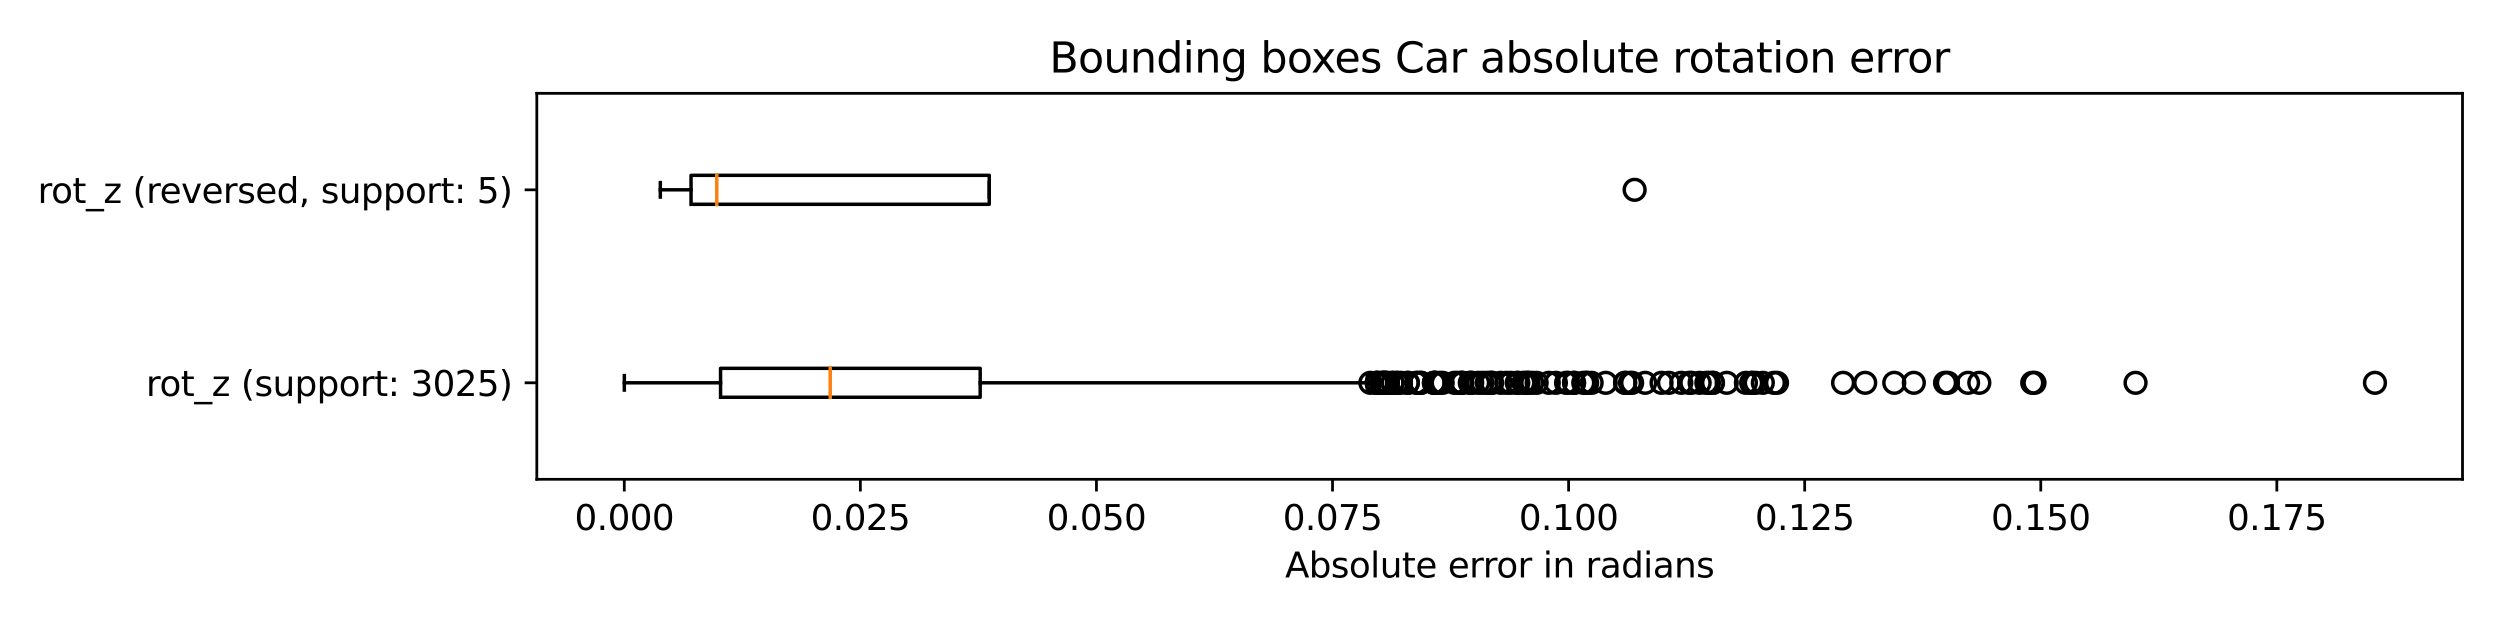 <?xml version="1.0" encoding="utf-8" standalone="no"?>
<!DOCTYPE svg PUBLIC "-//W3C//DTD SVG 1.1//EN"
  "http://www.w3.org/Graphics/SVG/1.1/DTD/svg11.dtd">
<svg xmlns:xlink="http://www.w3.org/1999/xlink" width="720pt" height="180pt" viewBox="0 0 720 180" xmlns="http://www.w3.org/2000/svg" version="1.1">
 <defs>
  <style type="text/css">*{stroke-linejoin: round; stroke-linecap: butt}</style>
 </defs>
 <g id="figure_1">
  <g id="patch_1">
   <path d="M 0 180 
L 720 180 
L 720 0 
L 0 0 
z
" style="fill: #ffffff"/>
  </g>
  <g id="axes_1">
   <g id="patch_2">
    <path d="M 154.6 138.04 
L 709.2 138.04 
L 709.2 26.88 
L 154.6 26.88 
z
" style="fill: #ffffff"/>
   </g>
   <g id="matplotlib.axis_1">
    <g id="xtick_1">
     <g id="line2d_1">
      <defs>
       <path id="me6b1e250c3" d="M 0 0 
L 0 3.5 
" style="stroke: #000000; stroke-width: 0.8"/>
      </defs>
      <g>
       <use xlink:href="#me6b1e250c3" x="179.795" y="138.04" style="stroke: #000000; stroke-width: 0.8"/>
      </g>
     </g>
     <g id="text_1">
      <!-- 0.000 -->
      <g transform="translate(165.481 152.638)scale(0.1 -0.1)">
       <defs>
        <path id="DejaVuSans-30" d="M 2034 4250 
Q 1547 4250 1301 3770 
Q 1056 3291 1056 2328 
Q 1056 1369 1301 889 
Q 1547 409 2034 409 
Q 2525 409 2770 889 
Q 3016 1369 3016 2328 
Q 3016 3291 2770 3770 
Q 2525 4250 2034 4250 
z
M 2034 4750 
Q 2819 4750 3233 4129 
Q 3647 3509 3647 2328 
Q 3647 1150 3233 529 
Q 2819 -91 2034 -91 
Q 1250 -91 836 529 
Q 422 1150 422 2328 
Q 422 3509 836 4129 
Q 1250 4750 2034 4750 
z
" transform="scale(0.016)"/>
        <path id="DejaVuSans-2e" d="M 684 794 
L 1344 794 
L 1344 0 
L 684 0 
L 684 794 
z
" transform="scale(0.016)"/>
       </defs>
       <use xlink:href="#DejaVuSans-30"/>
       <use xlink:href="#DejaVuSans-2e" x="63.623"/>
       <use xlink:href="#DejaVuSans-30" x="95.41"/>
       <use xlink:href="#DejaVuSans-30" x="159.033"/>
       <use xlink:href="#DejaVuSans-30" x="222.656"/>
      </g>
     </g>
    </g>
    <g id="xtick_2">
     <g id="line2d_2">
      <g>
       <use xlink:href="#me6b1e250c3" x="247.786" y="138.04" style="stroke: #000000; stroke-width: 0.8"/>
      </g>
     </g>
     <g id="text_2">
      <!-- 0.025 -->
      <g transform="translate(233.472 152.638)scale(0.1 -0.1)">
       <defs>
        <path id="DejaVuSans-32" d="M 1228 531 
L 3431 531 
L 3431 0 
L 469 0 
L 469 531 
Q 828 903 1448 1529 
Q 2069 2156 2228 2338 
Q 2531 2678 2651 2914 
Q 2772 3150 2772 3378 
Q 2772 3750 2511 3984 
Q 2250 4219 1831 4219 
Q 1534 4219 1204 4116 
Q 875 4013 500 3803 
L 500 4441 
Q 881 4594 1212 4672 
Q 1544 4750 1819 4750 
Q 2544 4750 2975 4387 
Q 3406 4025 3406 3419 
Q 3406 3131 3298 2873 
Q 3191 2616 2906 2266 
Q 2828 2175 2409 1742 
Q 1991 1309 1228 531 
z
" transform="scale(0.016)"/>
        <path id="DejaVuSans-35" d="M 691 4666 
L 3169 4666 
L 3169 4134 
L 1269 4134 
L 1269 2991 
Q 1406 3038 1543 3061 
Q 1681 3084 1819 3084 
Q 2600 3084 3056 2656 
Q 3513 2228 3513 1497 
Q 3513 744 3044 326 
Q 2575 -91 1722 -91 
Q 1428 -91 1123 -41 
Q 819 9 494 109 
L 494 744 
Q 775 591 1075 516 
Q 1375 441 1709 441 
Q 2250 441 2565 725 
Q 2881 1009 2881 1497 
Q 2881 1984 2565 2268 
Q 2250 2553 1709 2553 
Q 1456 2553 1204 2497 
Q 953 2441 691 2322 
L 691 4666 
z
" transform="scale(0.016)"/>
       </defs>
       <use xlink:href="#DejaVuSans-30"/>
       <use xlink:href="#DejaVuSans-2e" x="63.623"/>
       <use xlink:href="#DejaVuSans-30" x="95.41"/>
       <use xlink:href="#DejaVuSans-32" x="159.033"/>
       <use xlink:href="#DejaVuSans-35" x="222.656"/>
      </g>
     </g>
    </g>
    <g id="xtick_3">
     <g id="line2d_3">
      <g>
       <use xlink:href="#me6b1e250c3" x="315.776" y="138.04" style="stroke: #000000; stroke-width: 0.8"/>
      </g>
     </g>
     <g id="text_3">
      <!-- 0.050 -->
      <g transform="translate(301.462 152.638)scale(0.1 -0.1)">
       <use xlink:href="#DejaVuSans-30"/>
       <use xlink:href="#DejaVuSans-2e" x="63.623"/>
       <use xlink:href="#DejaVuSans-30" x="95.41"/>
       <use xlink:href="#DejaVuSans-35" x="159.033"/>
       <use xlink:href="#DejaVuSans-30" x="222.656"/>
      </g>
     </g>
    </g>
    <g id="xtick_4">
     <g id="line2d_4">
      <g>
       <use xlink:href="#me6b1e250c3" x="383.767" y="138.04" style="stroke: #000000; stroke-width: 0.8"/>
      </g>
     </g>
     <g id="text_4">
      <!-- 0.075 -->
      <g transform="translate(369.452 152.638)scale(0.1 -0.1)">
       <defs>
        <path id="DejaVuSans-37" d="M 525 4666 
L 3525 4666 
L 3525 4397 
L 1831 0 
L 1172 0 
L 2766 4134 
L 525 4134 
L 525 4666 
z
" transform="scale(0.016)"/>
       </defs>
       <use xlink:href="#DejaVuSans-30"/>
       <use xlink:href="#DejaVuSans-2e" x="63.623"/>
       <use xlink:href="#DejaVuSans-30" x="95.41"/>
       <use xlink:href="#DejaVuSans-37" x="159.033"/>
       <use xlink:href="#DejaVuSans-35" x="222.656"/>
      </g>
     </g>
    </g>
    <g id="xtick_5">
     <g id="line2d_5">
      <g>
       <use xlink:href="#me6b1e250c3" x="451.757" y="138.04" style="stroke: #000000; stroke-width: 0.8"/>
      </g>
     </g>
     <g id="text_5">
      <!-- 0.100 -->
      <g transform="translate(437.443 152.638)scale(0.1 -0.1)">
       <defs>
        <path id="DejaVuSans-31" d="M 794 531 
L 1825 531 
L 1825 4091 
L 703 3866 
L 703 4441 
L 1819 4666 
L 2450 4666 
L 2450 531 
L 3481 531 
L 3481 0 
L 794 0 
L 794 531 
z
" transform="scale(0.016)"/>
       </defs>
       <use xlink:href="#DejaVuSans-30"/>
       <use xlink:href="#DejaVuSans-2e" x="63.623"/>
       <use xlink:href="#DejaVuSans-31" x="95.41"/>
       <use xlink:href="#DejaVuSans-30" x="159.033"/>
       <use xlink:href="#DejaVuSans-30" x="222.656"/>
      </g>
     </g>
    </g>
    <g id="xtick_6">
     <g id="line2d_6">
      <g>
       <use xlink:href="#me6b1e250c3" x="519.747" y="138.04" style="stroke: #000000; stroke-width: 0.8"/>
      </g>
     </g>
     <g id="text_6">
      <!-- 0.125 -->
      <g transform="translate(505.433 152.638)scale(0.1 -0.1)">
       <use xlink:href="#DejaVuSans-30"/>
       <use xlink:href="#DejaVuSans-2e" x="63.623"/>
       <use xlink:href="#DejaVuSans-31" x="95.41"/>
       <use xlink:href="#DejaVuSans-32" x="159.033"/>
       <use xlink:href="#DejaVuSans-35" x="222.656"/>
      </g>
     </g>
    </g>
    <g id="xtick_7">
     <g id="line2d_7">
      <g>
       <use xlink:href="#me6b1e250c3" x="587.738" y="138.04" style="stroke: #000000; stroke-width: 0.8"/>
      </g>
     </g>
     <g id="text_7">
      <!-- 0.150 -->
      <g transform="translate(573.424 152.638)scale(0.1 -0.1)">
       <use xlink:href="#DejaVuSans-30"/>
       <use xlink:href="#DejaVuSans-2e" x="63.623"/>
       <use xlink:href="#DejaVuSans-31" x="95.41"/>
       <use xlink:href="#DejaVuSans-35" x="159.033"/>
       <use xlink:href="#DejaVuSans-30" x="222.656"/>
      </g>
     </g>
    </g>
    <g id="xtick_8">
     <g id="line2d_8">
      <g>
       <use xlink:href="#me6b1e250c3" x="655.728" y="138.04" style="stroke: #000000; stroke-width: 0.8"/>
      </g>
     </g>
     <g id="text_8">
      <!-- 0.175 -->
      <g transform="translate(641.414 152.638)scale(0.1 -0.1)">
       <use xlink:href="#DejaVuSans-30"/>
       <use xlink:href="#DejaVuSans-2e" x="63.623"/>
       <use xlink:href="#DejaVuSans-31" x="95.41"/>
       <use xlink:href="#DejaVuSans-37" x="159.033"/>
       <use xlink:href="#DejaVuSans-35" x="222.656"/>
      </g>
     </g>
    </g>
    <g id="text_9">
     <!-- Absolute error in radians -->
     <g transform="translate(370.099 166.317)scale(0.1 -0.1)">
      <defs>
       <path id="DejaVuSans-41" d="M 2188 4044 
L 1331 1722 
L 3047 1722 
L 2188 4044 
z
M 1831 4666 
L 2547 4666 
L 4325 0 
L 3669 0 
L 3244 1197 
L 1141 1197 
L 716 0 
L 50 0 
L 1831 4666 
z
" transform="scale(0.016)"/>
       <path id="DejaVuSans-62" d="M 3116 1747 
Q 3116 2381 2855 2742 
Q 2594 3103 2138 3103 
Q 1681 3103 1420 2742 
Q 1159 2381 1159 1747 
Q 1159 1113 1420 752 
Q 1681 391 2138 391 
Q 2594 391 2855 752 
Q 3116 1113 3116 1747 
z
M 1159 2969 
Q 1341 3281 1617 3432 
Q 1894 3584 2278 3584 
Q 2916 3584 3314 3078 
Q 3713 2572 3713 1747 
Q 3713 922 3314 415 
Q 2916 -91 2278 -91 
Q 1894 -91 1617 61 
Q 1341 213 1159 525 
L 1159 0 
L 581 0 
L 581 4863 
L 1159 4863 
L 1159 2969 
z
" transform="scale(0.016)"/>
       <path id="DejaVuSans-73" d="M 2834 3397 
L 2834 2853 
Q 2591 2978 2328 3040 
Q 2066 3103 1784 3103 
Q 1356 3103 1142 2972 
Q 928 2841 928 2578 
Q 928 2378 1081 2264 
Q 1234 2150 1697 2047 
L 1894 2003 
Q 2506 1872 2764 1633 
Q 3022 1394 3022 966 
Q 3022 478 2636 193 
Q 2250 -91 1575 -91 
Q 1294 -91 989 -36 
Q 684 19 347 128 
L 347 722 
Q 666 556 975 473 
Q 1284 391 1588 391 
Q 1994 391 2212 530 
Q 2431 669 2431 922 
Q 2431 1156 2273 1281 
Q 2116 1406 1581 1522 
L 1381 1569 
Q 847 1681 609 1914 
Q 372 2147 372 2553 
Q 372 3047 722 3315 
Q 1072 3584 1716 3584 
Q 2034 3584 2315 3537 
Q 2597 3491 2834 3397 
z
" transform="scale(0.016)"/>
       <path id="DejaVuSans-6f" d="M 1959 3097 
Q 1497 3097 1228 2736 
Q 959 2375 959 1747 
Q 959 1119 1226 758 
Q 1494 397 1959 397 
Q 2419 397 2687 759 
Q 2956 1122 2956 1747 
Q 2956 2369 2687 2733 
Q 2419 3097 1959 3097 
z
M 1959 3584 
Q 2709 3584 3137 3096 
Q 3566 2609 3566 1747 
Q 3566 888 3137 398 
Q 2709 -91 1959 -91 
Q 1206 -91 779 398 
Q 353 888 353 1747 
Q 353 2609 779 3096 
Q 1206 3584 1959 3584 
z
" transform="scale(0.016)"/>
       <path id="DejaVuSans-6c" d="M 603 4863 
L 1178 4863 
L 1178 0 
L 603 0 
L 603 4863 
z
" transform="scale(0.016)"/>
       <path id="DejaVuSans-75" d="M 544 1381 
L 544 3500 
L 1119 3500 
L 1119 1403 
Q 1119 906 1312 657 
Q 1506 409 1894 409 
Q 2359 409 2629 706 
Q 2900 1003 2900 1516 
L 2900 3500 
L 3475 3500 
L 3475 0 
L 2900 0 
L 2900 538 
Q 2691 219 2414 64 
Q 2138 -91 1772 -91 
Q 1169 -91 856 284 
Q 544 659 544 1381 
z
M 1991 3584 
L 1991 3584 
z
" transform="scale(0.016)"/>
       <path id="DejaVuSans-74" d="M 1172 4494 
L 1172 3500 
L 2356 3500 
L 2356 3053 
L 1172 3053 
L 1172 1153 
Q 1172 725 1289 603 
Q 1406 481 1766 481 
L 2356 481 
L 2356 0 
L 1766 0 
Q 1100 0 847 248 
Q 594 497 594 1153 
L 594 3053 
L 172 3053 
L 172 3500 
L 594 3500 
L 594 4494 
L 1172 4494 
z
" transform="scale(0.016)"/>
       <path id="DejaVuSans-65" d="M 3597 1894 
L 3597 1613 
L 953 1613 
Q 991 1019 1311 708 
Q 1631 397 2203 397 
Q 2534 397 2845 478 
Q 3156 559 3463 722 
L 3463 178 
Q 3153 47 2828 -22 
Q 2503 -91 2169 -91 
Q 1331 -91 842 396 
Q 353 884 353 1716 
Q 353 2575 817 3079 
Q 1281 3584 2069 3584 
Q 2775 3584 3186 3129 
Q 3597 2675 3597 1894 
z
M 3022 2063 
Q 3016 2534 2758 2815 
Q 2500 3097 2075 3097 
Q 1594 3097 1305 2825 
Q 1016 2553 972 2059 
L 3022 2063 
z
" transform="scale(0.016)"/>
       <path id="DejaVuSans-20" transform="scale(0.016)"/>
       <path id="DejaVuSans-72" d="M 2631 2963 
Q 2534 3019 2420 3045 
Q 2306 3072 2169 3072 
Q 1681 3072 1420 2755 
Q 1159 2438 1159 1844 
L 1159 0 
L 581 0 
L 581 3500 
L 1159 3500 
L 1159 2956 
Q 1341 3275 1631 3429 
Q 1922 3584 2338 3584 
Q 2397 3584 2469 3576 
Q 2541 3569 2628 3553 
L 2631 2963 
z
" transform="scale(0.016)"/>
       <path id="DejaVuSans-69" d="M 603 3500 
L 1178 3500 
L 1178 0 
L 603 0 
L 603 3500 
z
M 603 4863 
L 1178 4863 
L 1178 4134 
L 603 4134 
L 603 4863 
z
" transform="scale(0.016)"/>
       <path id="DejaVuSans-6e" d="M 3513 2113 
L 3513 0 
L 2938 0 
L 2938 2094 
Q 2938 2591 2744 2837 
Q 2550 3084 2163 3084 
Q 1697 3084 1428 2787 
Q 1159 2491 1159 1978 
L 1159 0 
L 581 0 
L 581 3500 
L 1159 3500 
L 1159 2956 
Q 1366 3272 1645 3428 
Q 1925 3584 2291 3584 
Q 2894 3584 3203 3211 
Q 3513 2838 3513 2113 
z
" transform="scale(0.016)"/>
       <path id="DejaVuSans-61" d="M 2194 1759 
Q 1497 1759 1228 1600 
Q 959 1441 959 1056 
Q 959 750 1161 570 
Q 1363 391 1709 391 
Q 2188 391 2477 730 
Q 2766 1069 2766 1631 
L 2766 1759 
L 2194 1759 
z
M 3341 1997 
L 3341 0 
L 2766 0 
L 2766 531 
Q 2569 213 2275 61 
Q 1981 -91 1556 -91 
Q 1019 -91 701 211 
Q 384 513 384 1019 
Q 384 1609 779 1909 
Q 1175 2209 1959 2209 
L 2766 2209 
L 2766 2266 
Q 2766 2663 2505 2880 
Q 2244 3097 1772 3097 
Q 1472 3097 1187 3025 
Q 903 2953 641 2809 
L 641 3341 
Q 956 3463 1253 3523 
Q 1550 3584 1831 3584 
Q 2591 3584 2966 3190 
Q 3341 2797 3341 1997 
z
" transform="scale(0.016)"/>
       <path id="DejaVuSans-64" d="M 2906 2969 
L 2906 4863 
L 3481 4863 
L 3481 0 
L 2906 0 
L 2906 525 
Q 2725 213 2448 61 
Q 2172 -91 1784 -91 
Q 1150 -91 751 415 
Q 353 922 353 1747 
Q 353 2572 751 3078 
Q 1150 3584 1784 3584 
Q 2172 3584 2448 3432 
Q 2725 3281 2906 2969 
z
M 947 1747 
Q 947 1113 1208 752 
Q 1469 391 1925 391 
Q 2381 391 2643 752 
Q 2906 1113 2906 1747 
Q 2906 2381 2643 2742 
Q 2381 3103 1925 3103 
Q 1469 3103 1208 2742 
Q 947 2381 947 1747 
z
" transform="scale(0.016)"/>
      </defs>
      <use xlink:href="#DejaVuSans-41"/>
      <use xlink:href="#DejaVuSans-62" x="68.408"/>
      <use xlink:href="#DejaVuSans-73" x="131.885"/>
      <use xlink:href="#DejaVuSans-6f" x="183.984"/>
      <use xlink:href="#DejaVuSans-6c" x="245.166"/>
      <use xlink:href="#DejaVuSans-75" x="272.949"/>
      <use xlink:href="#DejaVuSans-74" x="336.328"/>
      <use xlink:href="#DejaVuSans-65" x="375.537"/>
      <use xlink:href="#DejaVuSans-20" x="437.061"/>
      <use xlink:href="#DejaVuSans-65" x="468.848"/>
      <use xlink:href="#DejaVuSans-72" x="530.371"/>
      <use xlink:href="#DejaVuSans-72" x="569.734"/>
      <use xlink:href="#DejaVuSans-6f" x="608.598"/>
      <use xlink:href="#DejaVuSans-72" x="669.779"/>
      <use xlink:href="#DejaVuSans-20" x="710.893"/>
      <use xlink:href="#DejaVuSans-69" x="742.68"/>
      <use xlink:href="#DejaVuSans-6e" x="770.463"/>
      <use xlink:href="#DejaVuSans-20" x="833.842"/>
      <use xlink:href="#DejaVuSans-72" x="865.629"/>
      <use xlink:href="#DejaVuSans-61" x="906.742"/>
      <use xlink:href="#DejaVuSans-64" x="968.021"/>
      <use xlink:href="#DejaVuSans-69" x="1031.498"/>
      <use xlink:href="#DejaVuSans-61" x="1059.281"/>
      <use xlink:href="#DejaVuSans-6e" x="1120.561"/>
      <use xlink:href="#DejaVuSans-73" x="1183.939"/>
     </g>
    </g>
   </g>
   <g id="matplotlib.axis_2">
    <g id="ytick_1">
     <g id="line2d_9">
      <defs>
       <path id="mfa72895d24" d="M 0 0 
L -3.5 0 
" style="stroke: #000000; stroke-width: 0.8"/>
      </defs>
      <g>
       <use xlink:href="#mfa72895d24" x="154.6" y="110.25" style="stroke: #000000; stroke-width: 0.8"/>
      </g>
     </g>
     <g id="text_10">
      <!-- rot_z (support: 3025) -->
      <g transform="translate(42.055 114.044)scale(0.1 -0.1)">
       <defs>
        <path id="DejaVuSans-5f" d="M 3263 -1063 
L 3263 -1509 
L -63 -1509 
L -63 -1063 
L 3263 -1063 
z
" transform="scale(0.016)"/>
        <path id="DejaVuSans-7a" d="M 353 3500 
L 3084 3500 
L 3084 2975 
L 922 459 
L 3084 459 
L 3084 0 
L 275 0 
L 275 525 
L 2438 3041 
L 353 3041 
L 353 3500 
z
" transform="scale(0.016)"/>
        <path id="DejaVuSans-28" d="M 1984 4856 
Q 1566 4138 1362 3434 
Q 1159 2731 1159 2009 
Q 1159 1288 1364 580 
Q 1569 -128 1984 -844 
L 1484 -844 
Q 1016 -109 783 600 
Q 550 1309 550 2009 
Q 550 2706 781 3412 
Q 1013 4119 1484 4856 
L 1984 4856 
z
" transform="scale(0.016)"/>
        <path id="DejaVuSans-70" d="M 1159 525 
L 1159 -1331 
L 581 -1331 
L 581 3500 
L 1159 3500 
L 1159 2969 
Q 1341 3281 1617 3432 
Q 1894 3584 2278 3584 
Q 2916 3584 3314 3078 
Q 3713 2572 3713 1747 
Q 3713 922 3314 415 
Q 2916 -91 2278 -91 
Q 1894 -91 1617 61 
Q 1341 213 1159 525 
z
M 3116 1747 
Q 3116 2381 2855 2742 
Q 2594 3103 2138 3103 
Q 1681 3103 1420 2742 
Q 1159 2381 1159 1747 
Q 1159 1113 1420 752 
Q 1681 391 2138 391 
Q 2594 391 2855 752 
Q 3116 1113 3116 1747 
z
" transform="scale(0.016)"/>
        <path id="DejaVuSans-3a" d="M 750 794 
L 1409 794 
L 1409 0 
L 750 0 
L 750 794 
z
M 750 3309 
L 1409 3309 
L 1409 2516 
L 750 2516 
L 750 3309 
z
" transform="scale(0.016)"/>
        <path id="DejaVuSans-33" d="M 2597 2516 
Q 3050 2419 3304 2112 
Q 3559 1806 3559 1356 
Q 3559 666 3084 287 
Q 2609 -91 1734 -91 
Q 1441 -91 1130 -33 
Q 819 25 488 141 
L 488 750 
Q 750 597 1062 519 
Q 1375 441 1716 441 
Q 2309 441 2620 675 
Q 2931 909 2931 1356 
Q 2931 1769 2642 2001 
Q 2353 2234 1838 2234 
L 1294 2234 
L 1294 2753 
L 1863 2753 
Q 2328 2753 2575 2939 
Q 2822 3125 2822 3475 
Q 2822 3834 2567 4026 
Q 2313 4219 1838 4219 
Q 1578 4219 1281 4162 
Q 984 4106 628 3988 
L 628 4550 
Q 988 4650 1302 4700 
Q 1616 4750 1894 4750 
Q 2613 4750 3031 4423 
Q 3450 4097 3450 3541 
Q 3450 3153 3228 2886 
Q 3006 2619 2597 2516 
z
" transform="scale(0.016)"/>
        <path id="DejaVuSans-29" d="M 513 4856 
L 1013 4856 
Q 1481 4119 1714 3412 
Q 1947 2706 1947 2009 
Q 1947 1309 1714 600 
Q 1481 -109 1013 -844 
L 513 -844 
Q 928 -128 1133 580 
Q 1338 1288 1338 2009 
Q 1338 2731 1133 3434 
Q 928 4138 513 4856 
z
" transform="scale(0.016)"/>
       </defs>
       <use xlink:href="#DejaVuSans-72"/>
       <use xlink:href="#DejaVuSans-6f" x="38.863"/>
       <use xlink:href="#DejaVuSans-74" x="100.045"/>
       <use xlink:href="#DejaVuSans-5f" x="139.254"/>
       <use xlink:href="#DejaVuSans-7a" x="189.254"/>
       <use xlink:href="#DejaVuSans-20" x="241.744"/>
       <use xlink:href="#DejaVuSans-28" x="273.531"/>
       <use xlink:href="#DejaVuSans-73" x="312.545"/>
       <use xlink:href="#DejaVuSans-75" x="364.645"/>
       <use xlink:href="#DejaVuSans-70" x="428.023"/>
       <use xlink:href="#DejaVuSans-70" x="491.5"/>
       <use xlink:href="#DejaVuSans-6f" x="554.977"/>
       <use xlink:href="#DejaVuSans-72" x="616.158"/>
       <use xlink:href="#DejaVuSans-74" x="657.271"/>
       <use xlink:href="#DejaVuSans-3a" x="696.48"/>
       <use xlink:href="#DejaVuSans-20" x="730.172"/>
       <use xlink:href="#DejaVuSans-33" x="761.959"/>
       <use xlink:href="#DejaVuSans-30" x="825.582"/>
       <use xlink:href="#DejaVuSans-32" x="889.205"/>
       <use xlink:href="#DejaVuSans-35" x="952.828"/>
       <use xlink:href="#DejaVuSans-29" x="1016.451"/>
      </g>
     </g>
    </g>
    <g id="ytick_2">
     <g id="line2d_10">
      <g>
       <use xlink:href="#mfa72895d24" x="154.6" y="54.67" style="stroke: #000000; stroke-width: 0.8"/>
      </g>
     </g>
     <g id="text_11">
      <!-- rot_z (reversed, support: 5) -->
      <g transform="translate(10.853 58.469)scale(0.1 -0.1)">
       <defs>
        <path id="DejaVuSans-76" d="M 191 3500 
L 800 3500 
L 1894 563 
L 2988 3500 
L 3597 3500 
L 2284 0 
L 1503 0 
L 191 3500 
z
" transform="scale(0.016)"/>
        <path id="DejaVuSans-2c" d="M 750 794 
L 1409 794 
L 1409 256 
L 897 -744 
L 494 -744 
L 750 256 
L 750 794 
z
" transform="scale(0.016)"/>
       </defs>
       <use xlink:href="#DejaVuSans-72"/>
       <use xlink:href="#DejaVuSans-6f" x="38.863"/>
       <use xlink:href="#DejaVuSans-74" x="100.045"/>
       <use xlink:href="#DejaVuSans-5f" x="139.254"/>
       <use xlink:href="#DejaVuSans-7a" x="189.254"/>
       <use xlink:href="#DejaVuSans-20" x="241.744"/>
       <use xlink:href="#DejaVuSans-28" x="273.531"/>
       <use xlink:href="#DejaVuSans-72" x="312.545"/>
       <use xlink:href="#DejaVuSans-65" x="351.408"/>
       <use xlink:href="#DejaVuSans-76" x="412.932"/>
       <use xlink:href="#DejaVuSans-65" x="472.111"/>
       <use xlink:href="#DejaVuSans-72" x="533.635"/>
       <use xlink:href="#DejaVuSans-73" x="574.748"/>
       <use xlink:href="#DejaVuSans-65" x="626.848"/>
       <use xlink:href="#DejaVuSans-64" x="688.371"/>
       <use xlink:href="#DejaVuSans-2c" x="751.848"/>
       <use xlink:href="#DejaVuSans-20" x="783.635"/>
       <use xlink:href="#DejaVuSans-73" x="815.422"/>
       <use xlink:href="#DejaVuSans-75" x="867.521"/>
       <use xlink:href="#DejaVuSans-70" x="930.9"/>
       <use xlink:href="#DejaVuSans-70" x="994.377"/>
       <use xlink:href="#DejaVuSans-6f" x="1057.854"/>
       <use xlink:href="#DejaVuSans-72" x="1119.035"/>
       <use xlink:href="#DejaVuSans-74" x="1160.148"/>
       <use xlink:href="#DejaVuSans-3a" x="1199.357"/>
       <use xlink:href="#DejaVuSans-20" x="1233.049"/>
       <use xlink:href="#DejaVuSans-35" x="1264.836"/>
       <use xlink:href="#DejaVuSans-29" x="1328.459"/>
      </g>
     </g>
    </g>
   </g>
   <g id="line2d_11">
    <path d="M 207.519 114.418 
L 207.519 106.082 
L 282.291 106.082 
L 282.291 114.418 
L 207.519 114.418 
" clip-path="url(#p12da8f8393)" style="fill: none; stroke: #000000; stroke-linecap: square"/>
   </g>
   <g id="line2d_12">
    <path d="M 207.519 110.25 
L 179.809 110.25 
" clip-path="url(#p12da8f8393)" style="fill: none; stroke: #000000; stroke-linecap: square"/>
   </g>
   <g id="line2d_13">
    <path d="M 282.291 110.25 
L 393.764 110.25 
" clip-path="url(#p12da8f8393)" style="fill: none; stroke: #000000; stroke-linecap: square"/>
   </g>
   <g id="line2d_14">
    <path d="M 179.809 112.334 
L 179.809 108.166 
" clip-path="url(#p12da8f8393)" style="fill: none; stroke: #000000; stroke-linecap: square"/>
   </g>
   <g id="line2d_15">
    <path d="M 393.764 112.334 
L 393.764 108.166 
" clip-path="url(#p12da8f8393)" style="fill: none; stroke: #000000; stroke-linecap: square"/>
   </g>
   <g id="line2d_16">
    <defs>
     <path id="m621c53ba24" d="M 0 3 
C 0.796 3 1.559 2.684 2.121 2.121 
C 2.684 1.559 3 0.796 3 0 
C 3 -0.796 2.684 -1.559 2.121 -2.121 
C 1.559 -2.684 0.796 -3 0 -3 
C -0.796 -3 -1.559 -2.684 -2.121 -2.121 
C -2.684 -1.559 -3 -0.796 -3 0 
C -3 0.796 -2.684 1.559 -2.121 2.121 
C -1.559 2.684 -0.796 3 0 3 
z
" style="stroke: #000000"/>
    </defs>
    <g clip-path="url(#p12da8f8393)">
     <use xlink:href="#m621c53ba24" x="426.928" y="110.25" style="fill-opacity: 0; stroke: #000000"/>
     <use xlink:href="#m621c53ba24" x="418.88" y="110.25" style="fill-opacity: 0; stroke: #000000"/>
     <use xlink:href="#m621c53ba24" x="407.87" y="110.25" style="fill-opacity: 0; stroke: #000000"/>
     <use xlink:href="#m621c53ba24" x="429.719" y="110.25" style="fill-opacity: 0; stroke: #000000"/>
     <use xlink:href="#m621c53ba24" x="451.028" y="110.25" style="fill-opacity: 0; stroke: #000000"/>
     <use xlink:href="#m621c53ba24" x="560.174" y="110.25" style="fill-opacity: 0; stroke: #000000"/>
     <use xlink:href="#m621c53ba24" x="442.55" y="110.25" style="fill-opacity: 0; stroke: #000000"/>
     <use xlink:href="#m621c53ba24" x="425.693" y="110.25" style="fill-opacity: 0; stroke: #000000"/>
     <use xlink:href="#m621c53ba24" x="439.456" y="110.25" style="fill-opacity: 0; stroke: #000000"/>
     <use xlink:href="#m621c53ba24" x="419.736" y="110.25" style="fill-opacity: 0; stroke: #000000"/>
     <use xlink:href="#m621c53ba24" x="462.451" y="110.25" style="fill-opacity: 0; stroke: #000000"/>
     <use xlink:href="#m621c53ba24" x="505.655" y="110.25" style="fill-opacity: 0; stroke: #000000"/>
     <use xlink:href="#m621c53ba24" x="489.489" y="110.25" style="fill-opacity: 0; stroke: #000000"/>
     <use xlink:href="#m621c53ba24" x="480.659" y="110.25" style="fill-opacity: 0; stroke: #000000"/>
     <use xlink:href="#m621c53ba24" x="399.732" y="110.25" style="fill-opacity: 0; stroke: #000000"/>
     <use xlink:href="#m621c53ba24" x="440.089" y="110.25" style="fill-opacity: 0; stroke: #000000"/>
     <use xlink:href="#m621c53ba24" x="414.567" y="110.25" style="fill-opacity: 0; stroke: #000000"/>
     <use xlink:href="#m621c53ba24" x="398.86" y="110.25" style="fill-opacity: 0; stroke: #000000"/>
     <use xlink:href="#m621c53ba24" x="433.818" y="110.25" style="fill-opacity: 0; stroke: #000000"/>
     <use xlink:href="#m621c53ba24" x="394.66" y="110.25" style="fill-opacity: 0; stroke: #000000"/>
     <use xlink:href="#m621c53ba24" x="457.106" y="110.25" style="fill-opacity: 0; stroke: #000000"/>
     <use xlink:href="#m621c53ba24" x="413.362" y="110.25" style="fill-opacity: 0; stroke: #000000"/>
     <use xlink:href="#m621c53ba24" x="423.303" y="110.25" style="fill-opacity: 0; stroke: #000000"/>
     <use xlink:href="#m621c53ba24" x="398.346" y="110.25" style="fill-opacity: 0; stroke: #000000"/>
     <use xlink:href="#m621c53ba24" x="421.053" y="110.25" style="fill-opacity: 0; stroke: #000000"/>
     <use xlink:href="#m621c53ba24" x="478.528" y="110.25" style="fill-opacity: 0; stroke: #000000"/>
     <use xlink:href="#m621c53ba24" x="409.218" y="110.25" style="fill-opacity: 0; stroke: #000000"/>
     <use xlink:href="#m621c53ba24" x="530.81" y="110.25" style="fill-opacity: 0; stroke: #000000"/>
     <use xlink:href="#m621c53ba24" x="486.473" y="110.25" style="fill-opacity: 0; stroke: #000000"/>
     <use xlink:href="#m621c53ba24" x="412.982" y="110.25" style="fill-opacity: 0; stroke: #000000"/>
     <use xlink:href="#m621c53ba24" x="429.566" y="110.25" style="fill-opacity: 0; stroke: #000000"/>
     <use xlink:href="#m621c53ba24" x="396.592" y="110.25" style="fill-opacity: 0; stroke: #000000"/>
     <use xlink:href="#m621c53ba24" x="409.246" y="110.25" style="fill-opacity: 0; stroke: #000000"/>
     <use xlink:href="#m621c53ba24" x="585.289" y="110.25" style="fill-opacity: 0; stroke: #000000"/>
     <use xlink:href="#m621c53ba24" x="468.074" y="110.25" style="fill-opacity: 0; stroke: #000000"/>
     <use xlink:href="#m621c53ba24" x="435.094" y="110.25" style="fill-opacity: 0; stroke: #000000"/>
     <use xlink:href="#m621c53ba24" x="412.952" y="110.25" style="fill-opacity: 0; stroke: #000000"/>
     <use xlink:href="#m621c53ba24" x="446.042" y="110.25" style="fill-opacity: 0; stroke: #000000"/>
     <use xlink:href="#m621c53ba24" x="510.886" y="110.25" style="fill-opacity: 0; stroke: #000000"/>
     <use xlink:href="#m621c53ba24" x="493.266" y="110.25" style="fill-opacity: 0; stroke: #000000"/>
     <use xlink:href="#m621c53ba24" x="415.482" y="110.25" style="fill-opacity: 0; stroke: #000000"/>
     <use xlink:href="#m621c53ba24" x="402.284" y="110.25" style="fill-opacity: 0; stroke: #000000"/>
     <use xlink:href="#m621c53ba24" x="491.435" y="110.25" style="fill-opacity: 0; stroke: #000000"/>
     <use xlink:href="#m621c53ba24" x="468.015" y="110.25" style="fill-opacity: 0; stroke: #000000"/>
     <use xlink:href="#m621c53ba24" x="507.695" y="110.25" style="fill-opacity: 0; stroke: #000000"/>
     <use xlink:href="#m621c53ba24" x="566.801" y="110.25" style="fill-opacity: 0; stroke: #000000"/>
     <use xlink:href="#m621c53ba24" x="455.98" y="110.25" style="fill-opacity: 0; stroke: #000000"/>
     <use xlink:href="#m621c53ba24" x="405.47" y="110.25" style="fill-opacity: 0; stroke: #000000"/>
     <use xlink:href="#m621c53ba24" x="456.861" y="110.25" style="fill-opacity: 0; stroke: #000000"/>
     <use xlink:href="#m621c53ba24" x="429.189" y="110.25" style="fill-opacity: 0; stroke: #000000"/>
     <use xlink:href="#m621c53ba24" x="502.822" y="110.25" style="fill-opacity: 0; stroke: #000000"/>
     <use xlink:href="#m621c53ba24" x="504.33" y="110.25" style="fill-opacity: 0; stroke: #000000"/>
     <use xlink:href="#m621c53ba24" x="451.653" y="110.25" style="fill-opacity: 0; stroke: #000000"/>
     <use xlink:href="#m621c53ba24" x="545.552" y="110.25" style="fill-opacity: 0; stroke: #000000"/>
     <use xlink:href="#m621c53ba24" x="570.04" y="110.25" style="fill-opacity: 0; stroke: #000000"/>
     <use xlink:href="#m621c53ba24" x="497.294" y="110.25" style="fill-opacity: 0; stroke: #000000"/>
     <use xlink:href="#m621c53ba24" x="403.461" y="110.25" style="fill-opacity: 0; stroke: #000000"/>
     <use xlink:href="#m621c53ba24" x="469.436" y="110.25" style="fill-opacity: 0; stroke: #000000"/>
     <use xlink:href="#m621c53ba24" x="428.165" y="110.25" style="fill-opacity: 0; stroke: #000000"/>
     <use xlink:href="#m621c53ba24" x="398.306" y="110.25" style="fill-opacity: 0; stroke: #000000"/>
     <use xlink:href="#m621c53ba24" x="438.727" y="110.25" style="fill-opacity: 0; stroke: #000000"/>
     <use xlink:href="#m621c53ba24" x="413.248" y="110.25" style="fill-opacity: 0; stroke: #000000"/>
     <use xlink:href="#m621c53ba24" x="458.387" y="110.25" style="fill-opacity: 0; stroke: #000000"/>
     <use xlink:href="#m621c53ba24" x="398.738" y="110.25" style="fill-opacity: 0; stroke: #000000"/>
     <use xlink:href="#m621c53ba24" x="551.178" y="110.25" style="fill-opacity: 0; stroke: #000000"/>
     <use xlink:href="#m621c53ba24" x="423.999" y="110.25" style="fill-opacity: 0; stroke: #000000"/>
     <use xlink:href="#m621c53ba24" x="396.486" y="110.25" style="fill-opacity: 0; stroke: #000000"/>
     <use xlink:href="#m621c53ba24" x="493.345" y="110.25" style="fill-opacity: 0; stroke: #000000"/>
     <use xlink:href="#m621c53ba24" x="440.217" y="110.25" style="fill-opacity: 0; stroke: #000000"/>
     <use xlink:href="#m621c53ba24" x="397.657" y="110.25" style="fill-opacity: 0; stroke: #000000"/>
     <use xlink:href="#m621c53ba24" x="437.273" y="110.25" style="fill-opacity: 0; stroke: #000000"/>
     <use xlink:href="#m621c53ba24" x="484.207" y="110.25" style="fill-opacity: 0; stroke: #000000"/>
     <use xlink:href="#m621c53ba24" x="432.197" y="110.25" style="fill-opacity: 0; stroke: #000000"/>
     <use xlink:href="#m621c53ba24" x="399.131" y="110.25" style="fill-opacity: 0; stroke: #000000"/>
     <use xlink:href="#m621c53ba24" x="560.983" y="110.25" style="fill-opacity: 0; stroke: #000000"/>
     <use xlink:href="#m621c53ba24" x="436.811" y="110.25" style="fill-opacity: 0; stroke: #000000"/>
     <use xlink:href="#m621c53ba24" x="441.292" y="110.25" style="fill-opacity: 0; stroke: #000000"/>
     <use xlink:href="#m621c53ba24" x="405.447" y="110.25" style="fill-opacity: 0; stroke: #000000"/>
     <use xlink:href="#m621c53ba24" x="585.934" y="110.25" style="fill-opacity: 0; stroke: #000000"/>
     <use xlink:href="#m621c53ba24" x="401.059" y="110.25" style="fill-opacity: 0; stroke: #000000"/>
     <use xlink:href="#m621c53ba24" x="408.283" y="110.25" style="fill-opacity: 0; stroke: #000000"/>
     <use xlink:href="#m621c53ba24" x="420.844" y="110.25" style="fill-opacity: 0; stroke: #000000"/>
     <use xlink:href="#m621c53ba24" x="401.071" y="110.25" style="fill-opacity: 0; stroke: #000000"/>
     <use xlink:href="#m621c53ba24" x="537.178" y="110.25" style="fill-opacity: 0; stroke: #000000"/>
     <use xlink:href="#m621c53ba24" x="448.095" y="110.25" style="fill-opacity: 0; stroke: #000000"/>
     <use xlink:href="#m621c53ba24" x="683.991" y="110.25" style="fill-opacity: 0; stroke: #000000"/>
     <use xlink:href="#m621c53ba24" x="473.802" y="110.25" style="fill-opacity: 0; stroke: #000000"/>
     <use xlink:href="#m621c53ba24" x="615.041" y="110.25" style="fill-opacity: 0; stroke: #000000"/>
     <use xlink:href="#m621c53ba24" x="396.53" y="110.25" style="fill-opacity: 0; stroke: #000000"/>
     <use xlink:href="#m621c53ba24" x="492.179" y="110.25" style="fill-opacity: 0; stroke: #000000"/>
     <use xlink:href="#m621c53ba24" x="453.311" y="110.25" style="fill-opacity: 0; stroke: #000000"/>
     <use xlink:href="#m621c53ba24" x="511.775" y="110.25" style="fill-opacity: 0; stroke: #000000"/>
     <use xlink:href="#m621c53ba24" x="423.483" y="110.25" style="fill-opacity: 0; stroke: #000000"/>
     <use xlink:href="#m621c53ba24" x="453.348" y="110.25" style="fill-opacity: 0; stroke: #000000"/>
     <use xlink:href="#m621c53ba24" x="470.05" y="110.25" style="fill-opacity: 0; stroke: #000000"/>
     <use xlink:href="#m621c53ba24" x="504.76" y="110.25" style="fill-opacity: 0; stroke: #000000"/>
     <use xlink:href="#m621c53ba24" x="402.357" y="110.25" style="fill-opacity: 0; stroke: #000000"/>
     <use xlink:href="#m621c53ba24" x="487.122" y="110.25" style="fill-opacity: 0; stroke: #000000"/>
     <use xlink:href="#m621c53ba24" x="421.118" y="110.25" style="fill-opacity: 0; stroke: #000000"/>
    </g>
   </g>
   <g id="line2d_17">
    <path d="M 199.019 58.839 
L 199.019 50.502 
L 284.905 50.502 
L 284.905 58.839 
L 199.019 58.839 
" clip-path="url(#p12da8f8393)" style="fill: none; stroke: #000000; stroke-linecap: square"/>
   </g>
   <g id="line2d_18">
    <path d="M 199.019 54.67 
L 190.172 54.67 
" clip-path="url(#p12da8f8393)" style="fill: none; stroke: #000000; stroke-linecap: square"/>
   </g>
   <g id="line2d_19">
    <path d="M 284.905 54.67 
L 284.905 54.67 
" clip-path="url(#p12da8f8393)" style="fill: none; stroke: #000000; stroke-linecap: square"/>
   </g>
   <g id="line2d_20">
    <path d="M 190.172 56.754 
L 190.172 52.586 
" clip-path="url(#p12da8f8393)" style="fill: none; stroke: #000000; stroke-linecap: square"/>
   </g>
   <g id="line2d_21">
    <path d="M 284.905 56.754 
L 284.905 52.586 
" clip-path="url(#p12da8f8393)" style="fill: none; stroke: #000000; stroke-linecap: square"/>
   </g>
   <g id="line2d_22">
    <g clip-path="url(#p12da8f8393)">
     <use xlink:href="#m621c53ba24" x="470.772" y="54.67" style="fill-opacity: 0; stroke: #000000"/>
    </g>
   </g>
   <g id="line2d_23">
    <path d="M 239.103 114.418 
L 239.103 106.082 
" clip-path="url(#p12da8f8393)" style="fill: none; stroke: #ff7f0e; stroke-linecap: square"/>
   </g>
   <g id="line2d_24">
    <path d="M 206.431 58.839 
L 206.431 50.502 
" clip-path="url(#p12da8f8393)" style="fill: none; stroke: #ff7f0e; stroke-linecap: square"/>
   </g>
   <g id="patch_3">
    <path d="M 154.6 138.04 
L 154.6 26.88 
" style="fill: none; stroke: #000000; stroke-width: 0.8; stroke-linejoin: miter; stroke-linecap: square"/>
   </g>
   <g id="patch_4">
    <path d="M 709.2 138.04 
L 709.2 26.88 
" style="fill: none; stroke: #000000; stroke-width: 0.8; stroke-linejoin: miter; stroke-linecap: square"/>
   </g>
   <g id="patch_5">
    <path d="M 154.6 138.04 
L 709.2 138.04 
" style="fill: none; stroke: #000000; stroke-width: 0.8; stroke-linejoin: miter; stroke-linecap: square"/>
   </g>
   <g id="patch_6">
    <path d="M 154.6 26.88 
L 709.2 26.88 
" style="fill: none; stroke: #000000; stroke-width: 0.8; stroke-linejoin: miter; stroke-linecap: square"/>
   </g>
   <g id="text_12">
    <!-- Bounding boxes Car absolute rotation error -->
    <g transform="translate(302.234 20.88)scale(0.12 -0.12)">
     <defs>
      <path id="DejaVuSans-42" d="M 1259 2228 
L 1259 519 
L 2272 519 
Q 2781 519 3026 730 
Q 3272 941 3272 1375 
Q 3272 1813 3026 2020 
Q 2781 2228 2272 2228 
L 1259 2228 
z
M 1259 4147 
L 1259 2741 
L 2194 2741 
Q 2656 2741 2882 2914 
Q 3109 3088 3109 3444 
Q 3109 3797 2882 3972 
Q 2656 4147 2194 4147 
L 1259 4147 
z
M 628 4666 
L 2241 4666 
Q 2963 4666 3353 4366 
Q 3744 4066 3744 3513 
Q 3744 3084 3544 2831 
Q 3344 2578 2956 2516 
Q 3422 2416 3680 2098 
Q 3938 1781 3938 1306 
Q 3938 681 3513 340 
Q 3088 0 2303 0 
L 628 0 
L 628 4666 
z
" transform="scale(0.016)"/>
      <path id="DejaVuSans-67" d="M 2906 1791 
Q 2906 2416 2648 2759 
Q 2391 3103 1925 3103 
Q 1463 3103 1205 2759 
Q 947 2416 947 1791 
Q 947 1169 1205 825 
Q 1463 481 1925 481 
Q 2391 481 2648 825 
Q 2906 1169 2906 1791 
z
M 3481 434 
Q 3481 -459 3084 -895 
Q 2688 -1331 1869 -1331 
Q 1566 -1331 1297 -1286 
Q 1028 -1241 775 -1147 
L 775 -588 
Q 1028 -725 1275 -790 
Q 1522 -856 1778 -856 
Q 2344 -856 2625 -561 
Q 2906 -266 2906 331 
L 2906 616 
Q 2728 306 2450 153 
Q 2172 0 1784 0 
Q 1141 0 747 490 
Q 353 981 353 1791 
Q 353 2603 747 3093 
Q 1141 3584 1784 3584 
Q 2172 3584 2450 3431 
Q 2728 3278 2906 2969 
L 2906 3500 
L 3481 3500 
L 3481 434 
z
" transform="scale(0.016)"/>
      <path id="DejaVuSans-78" d="M 3513 3500 
L 2247 1797 
L 3578 0 
L 2900 0 
L 1881 1375 
L 863 0 
L 184 0 
L 1544 1831 
L 300 3500 
L 978 3500 
L 1906 2253 
L 2834 3500 
L 3513 3500 
z
" transform="scale(0.016)"/>
      <path id="DejaVuSans-43" d="M 4122 4306 
L 4122 3641 
Q 3803 3938 3442 4084 
Q 3081 4231 2675 4231 
Q 1875 4231 1450 3742 
Q 1025 3253 1025 2328 
Q 1025 1406 1450 917 
Q 1875 428 2675 428 
Q 3081 428 3442 575 
Q 3803 722 4122 1019 
L 4122 359 
Q 3791 134 3420 21 
Q 3050 -91 2638 -91 
Q 1578 -91 968 557 
Q 359 1206 359 2328 
Q 359 3453 968 4101 
Q 1578 4750 2638 4750 
Q 3056 4750 3426 4639 
Q 3797 4528 4122 4306 
z
" transform="scale(0.016)"/>
     </defs>
     <use xlink:href="#DejaVuSans-42"/>
     <use xlink:href="#DejaVuSans-6f" x="68.604"/>
     <use xlink:href="#DejaVuSans-75" x="129.785"/>
     <use xlink:href="#DejaVuSans-6e" x="193.164"/>
     <use xlink:href="#DejaVuSans-64" x="256.543"/>
     <use xlink:href="#DejaVuSans-69" x="320.02"/>
     <use xlink:href="#DejaVuSans-6e" x="347.803"/>
     <use xlink:href="#DejaVuSans-67" x="411.182"/>
     <use xlink:href="#DejaVuSans-20" x="474.658"/>
     <use xlink:href="#DejaVuSans-62" x="506.445"/>
     <use xlink:href="#DejaVuSans-6f" x="569.922"/>
     <use xlink:href="#DejaVuSans-78" x="627.979"/>
     <use xlink:href="#DejaVuSans-65" x="684.033"/>
     <use xlink:href="#DejaVuSans-73" x="745.557"/>
     <use xlink:href="#DejaVuSans-20" x="797.656"/>
     <use xlink:href="#DejaVuSans-43" x="829.443"/>
     <use xlink:href="#DejaVuSans-61" x="899.268"/>
     <use xlink:href="#DejaVuSans-72" x="960.547"/>
     <use xlink:href="#DejaVuSans-20" x="1001.66"/>
     <use xlink:href="#DejaVuSans-61" x="1033.447"/>
     <use xlink:href="#DejaVuSans-62" x="1094.727"/>
     <use xlink:href="#DejaVuSans-73" x="1158.203"/>
     <use xlink:href="#DejaVuSans-6f" x="1210.303"/>
     <use xlink:href="#DejaVuSans-6c" x="1271.484"/>
     <use xlink:href="#DejaVuSans-75" x="1299.268"/>
     <use xlink:href="#DejaVuSans-74" x="1362.646"/>
     <use xlink:href="#DejaVuSans-65" x="1401.855"/>
     <use xlink:href="#DejaVuSans-20" x="1463.379"/>
     <use xlink:href="#DejaVuSans-72" x="1495.166"/>
     <use xlink:href="#DejaVuSans-6f" x="1534.029"/>
     <use xlink:href="#DejaVuSans-74" x="1595.211"/>
     <use xlink:href="#DejaVuSans-61" x="1634.42"/>
     <use xlink:href="#DejaVuSans-74" x="1695.699"/>
     <use xlink:href="#DejaVuSans-69" x="1734.908"/>
     <use xlink:href="#DejaVuSans-6f" x="1762.691"/>
     <use xlink:href="#DejaVuSans-6e" x="1823.873"/>
     <use xlink:href="#DejaVuSans-20" x="1887.252"/>
     <use xlink:href="#DejaVuSans-65" x="1919.039"/>
     <use xlink:href="#DejaVuSans-72" x="1980.562"/>
     <use xlink:href="#DejaVuSans-72" x="2019.926"/>
     <use xlink:href="#DejaVuSans-6f" x="2058.789"/>
     <use xlink:href="#DejaVuSans-72" x="2119.971"/>
    </g>
   </g>
  </g>
 </g>
 <defs>
  <clipPath id="p12da8f8393">
   <rect x="154.6" y="26.88" width="554.6" height="111.16"/>
  </clipPath>
 </defs>
</svg>
